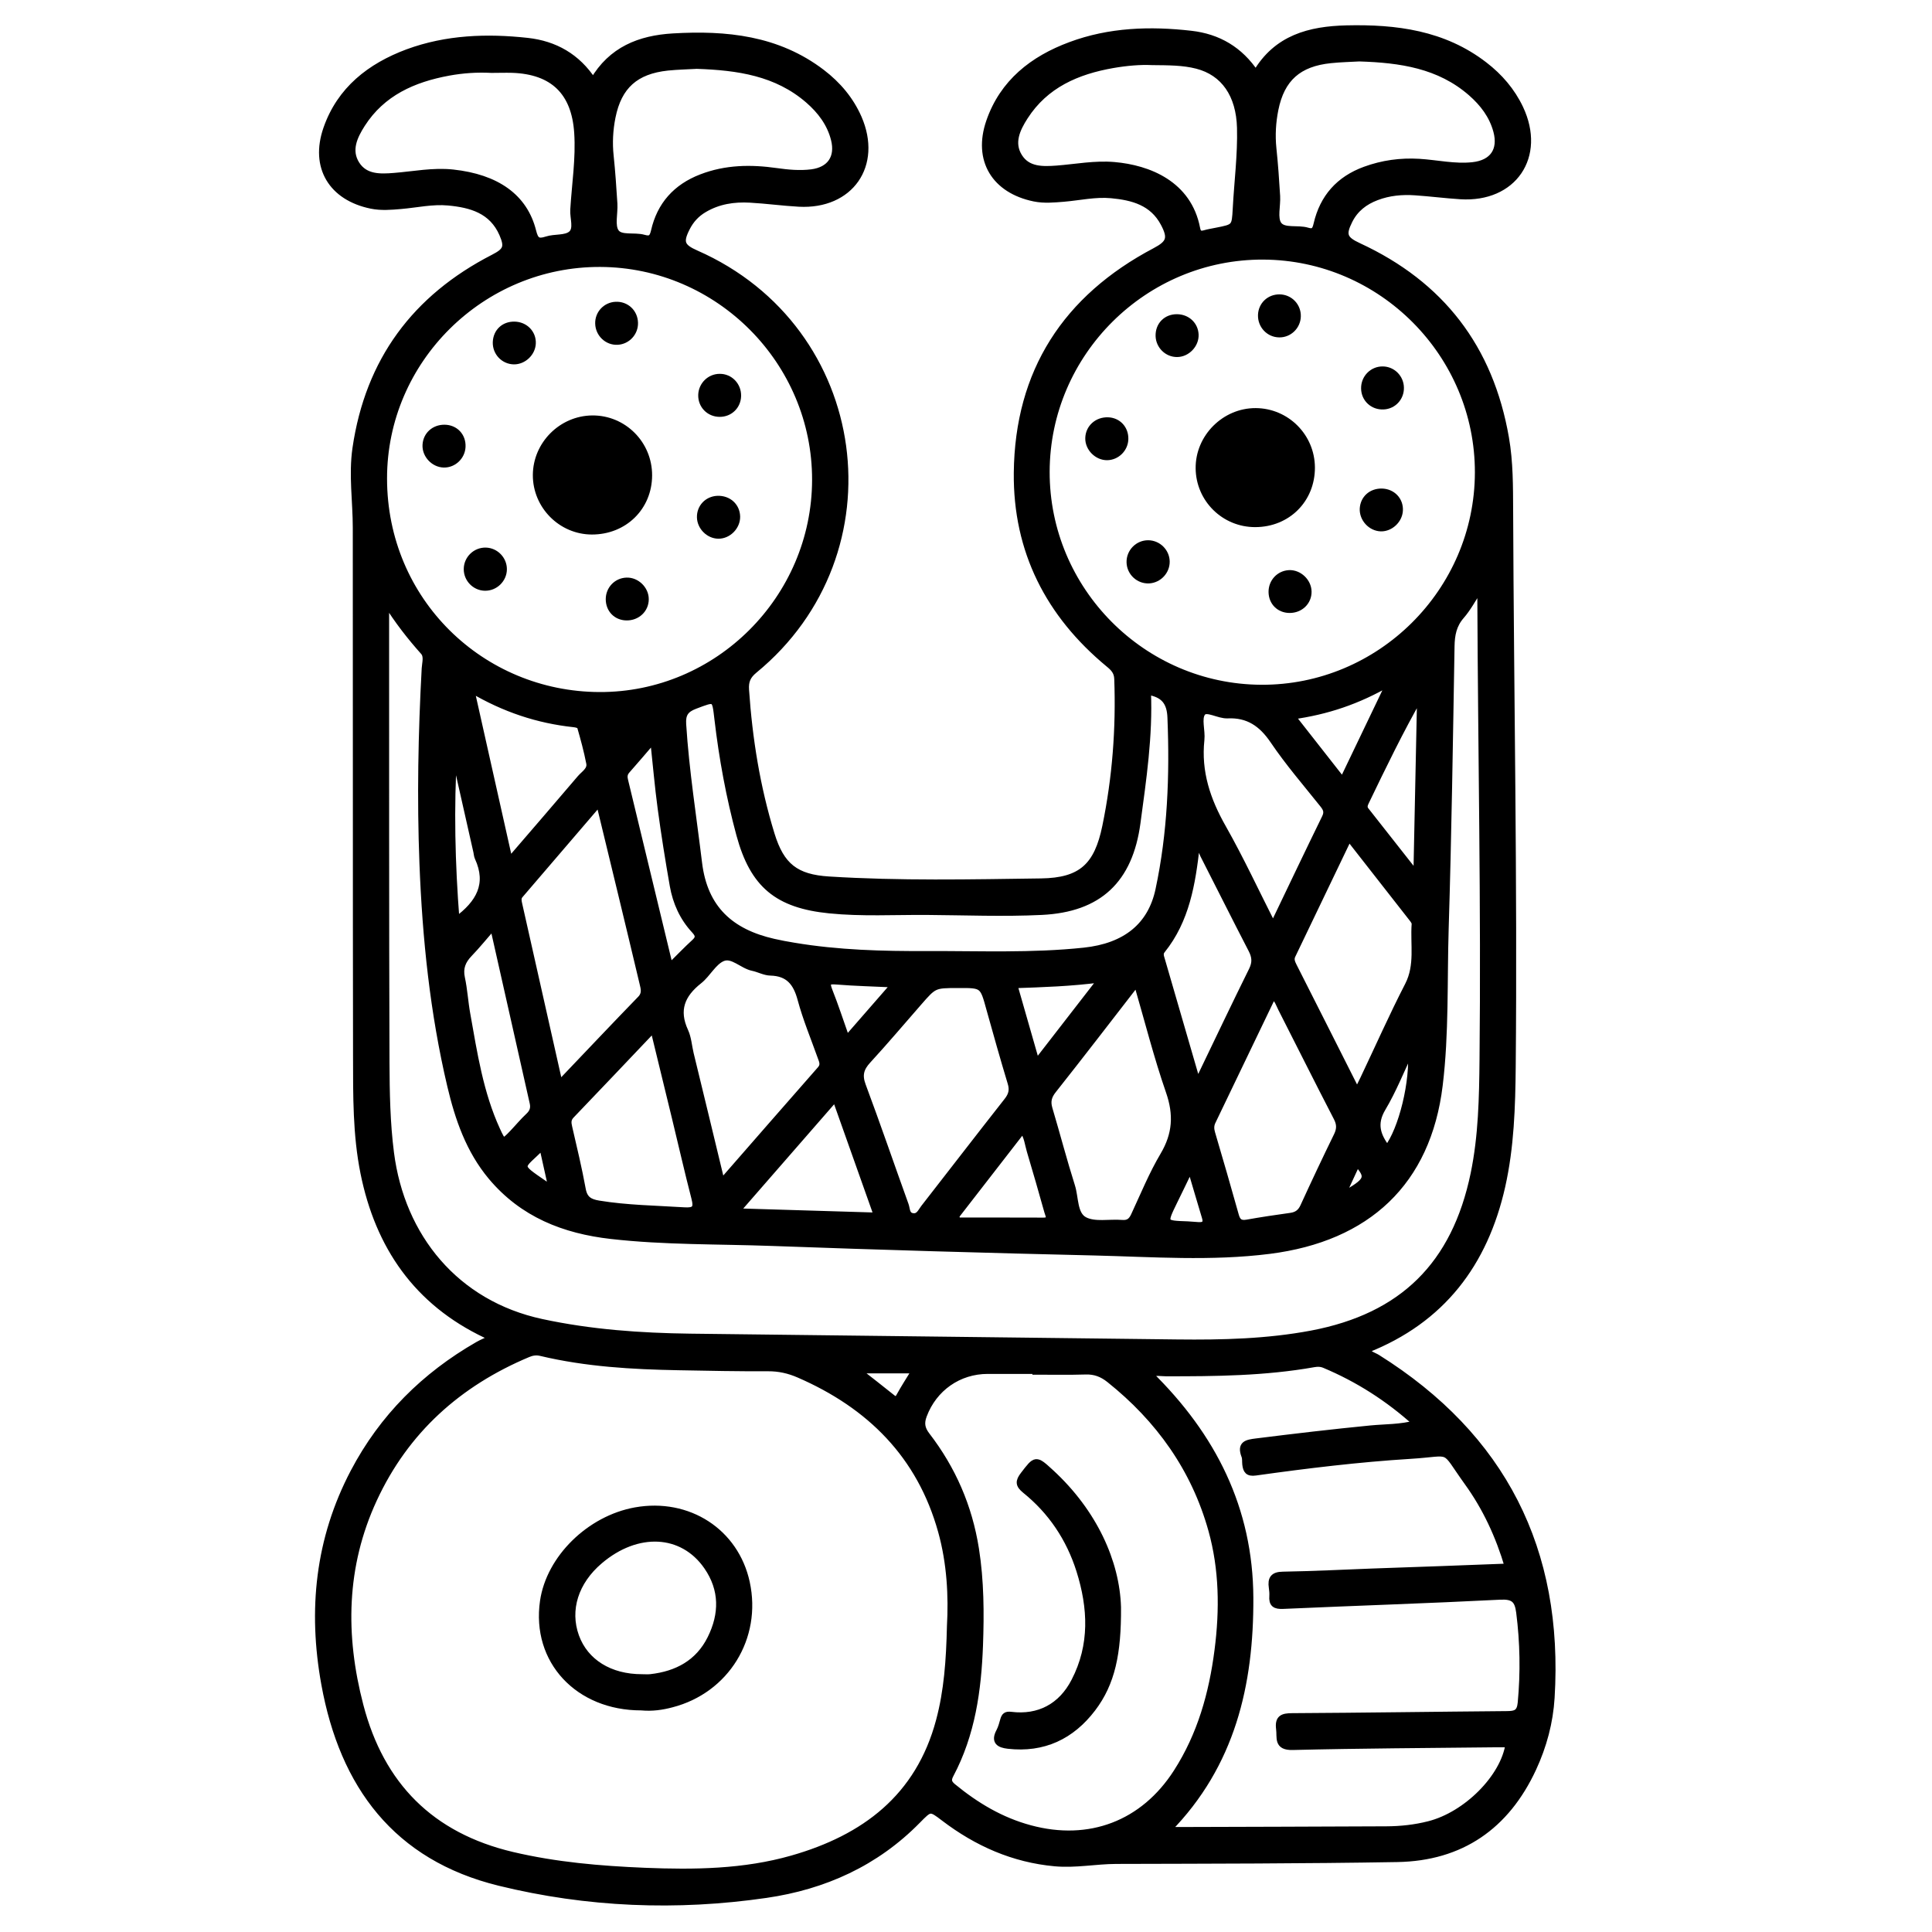 <?xml version="1.0" encoding="utf-8"?>
<!-- Generator: Adobe Illustrator 23.0.0, SVG Export Plug-In . SVG Version: 6.00 Build 0)  -->
<svg version="1.0" xmlns="http://www.w3.org/2000/svg" xmlns:xlink="http://www.w3.org/1999/xlink" x="0px" y="0px"
	 viewBox="0 0 3000 3000" style="enable-background:new 0 0 3000 3000;" xml:space="preserve">
<style type="text/css">
	.st0{stroke:#000000;stroke-width:10;stroke-miterlimit:10;}
</style>
<g id="Layer_1">
</g>
<g id="Layer_2">
	<g>
		<path class="st0" d="M921,125.8C949.4,77,993.5,60,1044.8,56.9c82.7-4.9,162.6,3.1,231.5,55.7c24.6,18.8,44.3,42,56.8,70.5
			c31.9,73.3-12.6,137.2-92.5,132.9c-25.3-1.4-50.5-4.9-75.9-6.3c-25.1-1.4-49.3,2.2-71.5,15.4c-11.9,7-20.7,16.7-26.8,28.8
			c-11.3,22.2-8.3,29.7,14.5,39.7c266.2,117.1,311.6,465.5,90.5,647c-10.6,8.7-14.2,17-13.3,30.5c5.2,76.3,17.2,151.3,39.7,224.4
			c15.2,49.5,37.9,67.3,89.3,70.5c109.7,6.9,219.7,4.5,329.5,3c62.7-0.9,87.4-24.3,100-85.7c15.6-75.6,21.4-152,18.6-229.1
			c-0.4-11.2-6-16.9-13.6-23.1c-93.1-77-143.6-175.8-142.4-296.9c1.6-157,76-271.4,214.4-344.4c22.4-11.8,25.7-20,13.5-43
			c-17.3-32.7-48.2-40.9-81.5-44c-24.9-2.3-49.3,3.4-74,5.5c-15.2,1.2-30.2,2.7-45.5-0.4c-61.5-12.6-90.3-59.5-69.8-119
			c21-60.9,67.6-97.2,125.9-118.8c60.6-22.6,123.9-24.6,187.5-17.3c41.8,4.8,75.6,24.3,100.3,61.5c32.2-55.6,84.1-68.5,140.7-69.9
			c76.8-1.8,151,7.6,214.5,56.7c23.5,18.1,42.5,40.2,55.2,67c35.3,74.8-10.2,141.6-92.7,136.3c-23.4-1.5-46.7-4.5-70.2-6.1
			c-20.4-1.4-40.6,0.4-60,7.8c-18.5,7-33.2,18.3-42.2,36.3c-11.2,22.2-8.1,29.4,14.4,39.8c128.1,59.3,204.1,157.9,228.4,297.7
			c6.6,37.9,6.3,75.5,6.5,113.2c1.1,287.7,6.7,575.5,4,863.2c-0.6,62.3-2.5,124.5-16.2,185.6c-27,120.1-93.4,207.8-210.2,253.9
			c3.1,7.6,10.8,8.9,16.4,12.4c195.1,122.3,284.4,298.8,270.4,527.9c-2.3,38.1-12.2,75.1-28.4,110
			c-41.7,89.8-111.9,138.6-210.9,140.3c-145.4,2.5-290.9,2.5-436.4,2.9c-31.8,0.1-63.1,6.6-95.1,3.7c-64.6-5.9-121.2-31-172.3-69.9
			c-21.7-16.5-21.4-16.3-41.2,3.8c-64.8,66-144.9,102.1-235.1,115.2c-139,20.2-277.8,14.6-414.1-18.8
			C615.2,2884,532.5,2772.5,503.9,2615c-20.8-114.7-9.5-225,45.3-329.3c44.7-85,110.1-149.9,193-197.5c5.8-3.3,12.2-5.9,17.8-8.6
			c0.6-5.4-3.4-5.9-5.8-7c-106.9-50.8-166.5-137.4-189.5-251.3c-12-59.5-11.4-120-11.5-180.3c-0.5-273.8-0.1-547.6-0.4-821.4
			c0-41.2-6.5-82.2-0.5-123.5c19.9-136,92.4-233.6,213.8-296c20-10.3,23-16.3,14-37c-16-36.5-48.5-45.7-84-49
			c-24.9-2.3-49.3,3.4-74,5.5c-15.2,1.3-30.1,2.6-45.5-0.5c-61.4-12.6-90.2-59.6-69.6-119.1c21.1-60.8,67.8-97,126-118.7
			C693.3,59.1,756,56.9,819,63.8C861.4,68.5,896.1,87.8,921,125.8z M1475.4,2524.9c2.6-46,0.1-97.5-13.8-147.3
			c-32.8-117.8-110.8-195.3-221.1-243.2c-15.4-6.7-30.8-10.2-47.8-10.1c-46.4,0.2-92.7-0.7-139.1-1.6
			c-71.8-1.3-143.4-5.4-213.6-22.1c-7.5-1.8-13.8-0.7-20.2,2c-107.9,45.3-189.9,118.6-239.4,225.6c-48,103.8-49.5,211.3-21.1,320.1
			c32.3,124.1,110,202.5,236.1,232.3c67.8,16,136.5,21.8,205.7,24.7c76.9,3.1,154,2.2,228.7-19.1c112.4-32,196.9-95.3,228.6-214.2
			C1470.8,2625.7,1474.2,2578.3,1475.4,2524.9z M2299.1,917.4c-1.2-0.1-2.4-0.2-3.6-0.3c-8.7,13.2-16.2,27.5-26.5,39.3
			c-12.2,14-15.1,29.3-15.4,47.2c-2.5,146-4.6,292.1-9.1,438.1c-2.5,81.2,0.6,162.5-9.3,243.6c-18.4,150.8-112.1,237.4-263.8,256.7
			c-90.7,11.5-181.4,4.7-272.1,2.5c-167-3.9-334-8.7-500.9-14.8c-83.1-3-166.4-1.4-249.3-10.8c-73.3-8.3-137.6-33.6-186.3-91.7
			c-34.4-41.2-51.3-90.3-63.3-141.1c-26.8-113.5-38.7-228.9-43.2-345.3c-3.9-101-2-201.9,3.5-302.8c0.5-8.6,4-19-2.1-25.9
			c-20.4-22.9-39.4-46.9-58.5-77.4c0,9.8,0,13.6,0,17.4c0.1,232.5-0.2,465,0.6,697.5c0.2,46.9,1,94,7,140.7
			c16.7,130.4,100.9,234.1,234.3,262.8c76.2,16.4,153.2,21.8,230.7,22.8c252.1,3.1,504.3,6.1,756.4,9c69.9,0.8,139.7-0.9,208.6-13.9
			c141.2-26.8,222.4-107.1,251.7-248.1c12.2-58.8,13.3-118.6,13.9-178.2c2.5-238.2-2.4-476.4-3.4-714.7
			C2299.1,925.9,2299.1,921.6,2299.1,917.4z M1624.9,732.5c-0.4,183.9,149.5,334.8,333.4,335.8c184.5,1,336.4-149.8,336.9-334.4
			c0.4-183.8-149.6-334.9-333.5-335.8C1777.1,397.2,1625.3,547.9,1624.9,732.5z M1266,745.3c0.4-183.9-150-335.1-334-335.8
			c-184-0.7-336.1,149.4-336,333.5c0.1,190.4,151.8,335.9,334.7,336.6C1114.5,1080.4,1265.6,929.3,1266,745.3z M2341.6,2432.9
			c-14.3-48.3-34.6-91.9-62.9-131.1c-40.6-56.4-20.4-45.7-88.6-41.5c-80.5,5-160.5,14.7-240.4,25.9c-12,1.7-14.5-3.1-15.7-12.3
			c-0.5-4.4,0.2-9.2-1.4-13.2c-7-18.4,3.4-20.3,18-22.1c59.2-7.4,118.5-14.4,177.9-20.2c22.8-2.2,46.1-1.4,70.6-8.1
			c-43.6-39.4-90.5-69.1-142.3-90.9c-5.6-2.4-11-2.4-16.7-1.4c-76,13.5-152.9,14.2-229.7,14.1c-7.8,0-15.8-2.1-25.1,1.6
			c98.3,96.3,155.3,209.4,155.9,347.4c0.6,134.6-28.1,259-127.3,360.1c5.6,0.4,9.3,0.8,13,0.8c108.6-0.3,217.3-0.6,325.9-1.1
			c22.3-0.1,44.4-2.5,66-8c58.3-14.7,116.4-73.1,123.9-124.7c-7.1,0-14-0.1-21,0c-104.8,1.2-209.6,1.6-314.4,4.2
			c-24.8,0.6-19-14.1-20.8-27.7c-2.1-16.5,4.7-19.5,20-19.5c111.2-0.6,222.3-2.3,333.5-3.2c13.4-0.1,20.2-2.1,21.7-17.9
			c4.4-47,3.6-93.7-2.4-140.6c-2.5-19.4-9-25.5-29.8-24.5c-112.3,5.7-224.6,9.3-336.9,14.3c-12.6,0.6-17.6-2.5-16.6-15
			c0.3-4.4-0.2-8.9-0.8-13.3c-1.9-13.1,1.8-19.3,16.8-19.5c46.3-0.8,92.7-3.1,139-4.9C2200.6,2438.3,2270.3,2435.6,2341.6,2432.9z
			 M1608.1,2129.6c0-0.4,0-0.8,0-1.2c-24.8,0-49.5,0-74.3,0c-45.3,0-83.7,27.2-99.5,69.3c-4.5,11.9-3.3,20.7,4.8,31.2
			c40.2,52.2,65.6,110.6,76,176.1c7.9,49.9,8.1,100,6.3,150c-2.6,69.5-12.1,137.8-45.4,200.5c-4.5,8.4-3.4,13,3.9,19
			c35.7,29.3,74.5,52.5,119.5,64.6c92.2,25,176.2-6.9,227.7-87.2c37.1-57.7,55.2-122.1,63.8-189.4c8.1-62.8,7.4-125.9-9.6-186.7
			c-26.5-95-81.6-172.3-158.8-233.8c-11.1-8.8-22.4-13.1-36.5-12.7C1660.1,2130.1,1634.1,2129.6,1608.1,2129.6z M1782.2,1073.9
			c2.9,68.8-7.2,136.4-16.3,204c-12,88.6-59.4,133.5-148.4,137.8c-59.7,2.9-119.3,0.4-179,0c-50.1-0.3-100.4,2.6-150.4-2.4
			c-80.8-8.1-118.5-39.2-139.7-117.2c-15.9-58.7-26.9-118.6-34-179.1c-4-34.1-3-33.3-35.3-21.1c-14.8,5.6-19.6,13-18.6,28.8
			c4.6,72.3,16,143.7,24.7,215.5c8.7,71.4,50.1,107.5,116,122.5c10.5,2.4,21.1,4.4,31.7,6.1c68.5,11.5,137.7,13.3,206.8,13
			c81.2-0.3,162.6,3.3,243.6-5.3c64.2-6.8,103.9-38.5,115.9-94.9c18.8-88,22.2-177.2,18.6-267
			C1817,1090.2,1807.2,1077.8,1782.2,1073.9z M2110.7,90.4c-14,0.8-29.3,1.1-44.5,2.7c-49.8,5.1-76.4,28.7-86.1,76.8
			c-4,19.9-5.2,40.2-3.1,60.6c2.6,24.6,4.3,49.3,5.8,74c0.9,15.1-4.7,34.4,2.6,44.4c8.3,11.2,29.7,4.9,44.7,9.5
			c9.9,3,12.4-0.9,14.6-10.5c9.6-41.3,34.6-69.5,74.8-84.2c27.3-10,55.2-13.8,84.1-12.1c27.8,1.7,55.3,8.3,83.4,5.2
			c30.9-3.4,44.8-23.4,36.8-53.3c-6.5-24.2-21.1-43.2-39.5-59.3C2234.8,101,2174.4,92.4,2110.7,90.4z M1082,101.9
			c-13.6,0.8-29.5,1.1-45.3,2.7c-49.8,5.3-76.2,28.9-85.9,77.1c-4,20-5.1,40.2-2.9,60.6c2.6,24.6,4.2,49.3,5.8,74
			c0.9,15.1-4.5,34.2,2.8,44.3c7.6,10.5,28.5,4.7,43,8.8c10.1,2.9,13.7,0.7,16.3-10.5c9.2-40.6,34-68.3,73.2-83.4
			c38-14.7,76.8-15.2,116.3-9.6c18.3,2.6,36.7,4.3,55,2c28.8-3.7,42.1-23.4,35-51.5c-6.3-24.9-21.2-44.5-40.2-61
			C1205.9,112.8,1146.1,104.1,1082,101.9z M1788.7,96.1c-17.9-0.9-39.3,0.9-60.6,4.6c-55.6,9.7-104.8,30.9-136.7,80.5
			c-12.2,19-22.5,40.6-8.8,62.3c13.2,20.9,36.4,20.2,58.4,18.6c29.7-2.3,59.1-8.1,89.1-5.5c53.3,4.6,115.3,29,128.5,98.2
			c1.3,7,4.4,9.8,11.7,7.7c6.1-1.8,12.4-2.7,18.6-4c28.7-5.6,28.7-5.6,30.3-34.6c2.2-41.8,7.7-83.4,6.6-125.4
			c-1.3-51.3-25.1-85.9-67.1-96.7C1836.9,96.2,1814.7,96.4,1788.7,96.1z M763.1,108.2c-22.3-1.2-44.4,0.3-66.3,4.3
			c-54.9,10.1-103.3,31.4-134.7,80.4c-12.2,19.1-22.3,40.7-8.5,62.3c13.4,20.8,36.5,20.1,58.5,18.3c30.3-2.4,60.5-8.6,91-5.3
			c68,7.3,111.2,37.7,124.5,90.9c3.5,14,7.4,17.6,21.3,13c12.5-4.1,29.2-1.2,38.1-8.6c9.6-7.9,2.7-25,3.5-37.9
			c2.4-39.9,8.8-79.6,6.1-119.7c-4.2-63.1-37.9-95.6-101.1-97.8C784.6,107.8,773.9,108.2,763.1,108.2z M1487.1,1529.2
			c-36.5,0.1-36.6,0.1-60.5,27.5c-26.3,30.1-52.1,60.6-79.1,90c-11,12-14.1,22.6-8.1,38.7c23,61.6,44.3,123.9,66.6,185.7
			c2.4,6.5,1.2,16.3,11.4,17.7c9.6,1.3,12.6-7.3,17-13c43.3-55.5,86.1-111.2,129.6-166.5c7-8.9,9-16.8,5.6-27.8
			c-11.5-38.1-22.3-76.4-33-114.8C1526.3,1529.1,1526.5,1529,1487.1,1529.2z M868.2,1680.7c3.7-2.3,5.5-3,6.7-4.3
			c39.9-41.8,79.5-83.8,119.7-125.2c7.9-8.1,5.4-16.2,3.4-24.6c-10.9-46.2-22.1-92.3-33.2-138.5c-11.1-46.1-22.3-92.1-34.3-141.7
			c-42.5,49.6-82.9,96.6-123.2,143.7c-3.7,4.4-2.3,9.7-1.2,14.6C826.6,1496,847.2,1587.3,868.2,1680.7z M1120.5,1835.9
			c53.2-60.9,103.2-118.3,153.4-175.4c6-6.8,3-12.7,0.6-19.3c-10.6-29.8-22.9-59.2-31.1-89.7c-6.9-25.7-19-40.9-47-41.6
			c-9.2-0.2-18.2-5.4-27.5-7.3c-16.5-3.4-31.5-21.3-46.8-14.9c-14.5,6.1-23.3,24.8-36.6,35.3c-27,21.3-36.9,45.4-21.7,78.3
			c4.9,10.7,5.6,23.3,8.4,35C1088,1701.1,1103.7,1766.2,1120.5,1835.9z M1765.3,1525.9c-44.9,57.9-86.8,112.6-129.7,166.7
			c-7.6,9.5-9.7,17.7-6.3,29.1c11.9,40,22.4,80.4,35,120.2c5.8,18.2,3.2,44,19.8,52.7c15.8,8.3,38.5,3.1,58.1,4.7
			c9.9,0.8,14.8-3.1,18.8-11.7c14.7-31.6,27.9-64.1,45.6-93.9c19.2-32.5,21.1-63,8.8-98.6C1796.6,1640.9,1782.5,1585,1765.3,1525.9z
			 M1976.5,1546.4c-31.3,65.2-62.5,130.2-93.8,195.2c-3,6.3-2.6,11.9-0.7,18.3c12.5,42.5,24.9,85,36.8,127.7
			c2.8,10,7.6,12.9,17.6,11.2c22.5-4,45.1-7.4,67.7-10.5c9.7-1.3,15.8-5.8,19.9-14.9c16.9-36.9,34.2-73.6,52-110
			c4.8-9.9,5-17.7-0.3-27.9c-29.2-56.3-57.4-113-86.2-169.5C1986,1559.2,1984.1,1551.4,1976.5,1546.4z M2107.2,1695
			c4.3-8.5,7.2-14,9.8-19.6c23.1-48.6,44.9-97.8,69.5-145.6c15.9-31,8.2-63.2,10.5-95c0.2-2.7-2.1-5.9-4-8.3
			c-32.3-41.4-64.7-82.7-98.5-125.9c-29.9,62.4-58.9,122.8-87.9,183.2c-2.7,5.7-0.6,10.9,2.1,16.2
			C2041.1,1563.8,2073.2,1627.7,2107.2,1695z M1976.8,1437.4c28.1-58.6,54.2-113.5,80.9-168.1c4.1-8.5,1.7-13.7-3.5-20.2
			c-26.1-32.7-53.6-64.5-77-99.1c-17.9-26.4-39-41-71.1-39.5c-13.7,0.7-32.5-12-38.9-3.9c-7.1,8.9-0.4,27.9-2,42.2
			c-5.3,49.9,9.4,93.7,33.9,136.7C1926.5,1333.9,1950,1384.6,1976.8,1437.4z M1015.4,1600.4c-3.2,1.6-5.1,2.1-6.3,3.3
			c-40.6,42.7-81.1,85.5-121.9,128c-5.9,6.1-5.3,11.6-3.6,18.9c7.4,32,15.1,64,21,96.3c2.8,15.3,11,20,25,22.3
			c43.9,7.2,88.3,7.7,132.5,10.5c16.9,1.1,20.7-3.1,16.5-19.3c-10.8-41.6-20.2-83.5-30.4-125.2
			C1037.4,1690.4,1026.5,1645.8,1015.4,1600.4z M1859,1680c3.5-5.8,5.2-8.3,6.5-11c26.1-54.2,51.9-108.6,78.6-162.5
			c5.7-11.6,5.1-20.7-0.7-31.9c-25.4-49-50-98.4-75.1-147.5c-2.4-4.7-3-11.3-10.4-13.2c-6.6,57.9-15.6,114.8-53.6,161.9
			c-3.8,4.8-1.8,9.7-0.4,14.5C1821.8,1552.3,1839.9,1614.3,1859,1680z M731.5,1070.5c20.3,90.5,39.6,176.6,59.6,266
			c38.2-44.4,74.3-86.1,110-128.1c5.9-6.9,16.3-12.6,14.2-23.4c-3.7-19.2-8.9-38.1-14.3-56.9c-0.6-2.1-6.4-3.6-10-3.9
			C835.4,1118.2,783.4,1101.2,731.5,1070.5z M1297.1,1705c-51.9,59.5-101.4,116.2-153.7,176.3c75.8,2.3,146.1,4.4,218.6,6.6
			C1340.3,1826.8,1319.3,1767.6,1297.1,1705z M765.8,1438.7c-13.8,15.9-24.9,29.6-37.1,42.3c-10.4,10.8-15.1,22-11.8,37.4
			c4,18.5,5,37.7,8.4,56.4c10.9,61.1,20.2,122.7,46.4,179.8c9.3,20.2,9.5,20.2,24.4,4.7c8.3-8.7,16-18.1,24.8-26.3
			c6.3-5.9,8.4-12.1,6.6-20.3C807.2,1622.7,786.9,1532.6,765.8,1438.7z M1040.1,1500.9c14.2-14,25.9-26.3,38.4-37.7
			c7.6-6.9,6.3-11.8-0.1-18.7c-18.2-19.6-28.8-43.3-33.4-69.3c-7-39.9-13.4-79.9-18.8-120c-4.6-34.1-7.5-68.4-11.6-106.5
			c-15.7,18.2-28.2,33.1-41.2,47.7c-4.4,5-4.5,9.9-3,15.8C993.4,1307.4,1016.3,1402.6,1040.1,1500.9z M2199.7,1358.5
			c2-96.4,3.9-187.5,5.8-278.6c-31.3,54.7-58.1,110.2-84.9,165.8c-2,4.1-3.1,8.3,0.1,12.4
			C2146.1,1290.3,2171.3,1322.4,2199.7,1358.5z M1484.7,1887.8c0.5,2.6,0.9,5.2,1.4,7.8c44.7,0,89.4-0.1,134.1,0.1
			c13.2,0,8-8.4,6.4-14.2c-8.8-31.6-17.9-63.1-27.3-94.6c-3.1-10.3-3.8-21.6-11.3-32.3C1552.8,1799.9,1518.7,1843.9,1484.7,1887.8z
			 M2084.8,1212.3c24.4-50.9,47.4-99,73-152.3c-49.6,28.8-97.6,44.7-151.5,52.2C2032.9,1146.2,2057.8,1177.9,2084.8,1212.3z
			 M1609.4,1650.2c34.1-44,66-85.1,100.6-129.8c-47.1,6.2-90.3,7.5-135.2,9.1C1586.4,1569.7,1597.4,1608.2,1609.4,1650.2z
			 M708.5,1428.8c35.8-26.1,52.5-55.9,33.6-97.1c-1.3-2.8-1.4-6.1-2.1-9.2c-11.7-51.9-23.4-103.7-35.1-155.6
			C699.5,1254,701.6,1340.6,708.5,1428.8z M1314.6,1613.6c25.3-29,48.5-55.6,74.4-85.3c-33-1.6-61.3-2.2-89.5-4.5
			c-13.2-1.1-17.4,0.5-11.8,14.6C1297,1561.8,1304.8,1585.9,1314.6,1613.6z M2190.9,1629.9c-15.5,32.5-27.5,63.1-44.1,90.9
			c-14.7,24.6-7.8,43.1,7.2,62.8C2176.7,1754.7,2195.5,1678.5,2190.9,1629.9z M1849.2,1815.7c-2.7,3.4-3.8,4.2-4.3,5.3
			c-7.2,14.8-14.2,29.6-21.5,44.3c-17.1,35-17.1,34.9,20.8,36.2c5.7,0.2,11.3,1,17,1.2c8.8,0.4,13.1-2.8,10.1-12.5
			C1864,1866.1,1857,1842,1849.2,1815.7z M1331,2127.5c19.3,15.1,36.7,28.6,54,42.5c5,4,7.9,4.8,11.5-1.8
			c7.2-13.1,15.4-25.7,24.5-40.6C1390.6,2127.5,1361.9,2127.5,1331,2127.5z M842.2,1780.2c-34.2,34.1-41.2,27.6,3.1,58.1
			c2.4,1.6,5.3,2.5,10.9,4.9C851.3,1821.3,847,1801.9,842.2,1780.2z M2083.9,1856.5c40.9-22.7,43.2-28.1,23.3-50.3
			C2099.9,1821.8,2092.9,1837,2083.9,1856.5z"/>
		<path class="st0" d="M995.7,2650.9c-97.9,0.1-165.6-72.1-152.2-164.5c9.7-66.8,72-128,143.2-140.8
			c82.1-14.7,155.5,32.9,172.6,111.9c18.5,85.3-31.8,167-116.4,188.8C1028.1,2650.2,1013.1,2652.5,995.7,2650.9z M997,2604.7
			c4.4,0,8.9,0.4,13.3-0.1c41.1-4.6,74.3-22.5,93.1-60.3c18.8-37.8,19.2-76.1-5.6-111.9c-38-54.8-108.4-58.2-166.6-8.7
			c-38,32.3-51.8,76.1-37,117.3C908.7,2581,947,2604.8,997,2604.7z"/>
		<path class="st0" d="M1949.2,813.5c-48.1,0.2-87.2-38.4-87.6-86.3c-0.5-48.1,40-88.7,88.2-88.5c47.9,0.2,86.8,39.2,87,87.2
			C2037,775.6,1999.3,813.4,1949.2,813.5z"/>
		<path class="st0" d="M2031.6,918.5c0.3,16-12.6,28.4-29.2,28.3c-15.8-0.1-27.4-11.6-27.6-27.5c-0.2-15.5,11.5-28.2,26.8-29
			C2017,889.5,2031.3,903,2031.6,918.5z"/>
		<path class="st0" d="M1827.7,549.4c-15.1,0.1-27.8-12.3-28.3-27.6c-0.5-16.7,11.4-29,28.1-28.9c15.9,0.1,28.1,11.5,28.7,26.8
			C1856.8,535.2,1843.2,549.4,1827.7,549.4z"/>
		<path class="st0" d="M1747.1,681.6c-0.3,15.3-12.9,27.8-28,28c-15.5,0.1-29.3-13.9-28.9-29.3c0.4-16,13.6-27.9,30.3-27.3
			C1736.1,653.5,1747.4,665.7,1747.1,681.6z"/>
		<path class="st0" d="M2144.3,820.1c-15.6-0.4-28.7-14.7-27.9-30.3c0.9-15.5,13-26.4,29.1-26.2c16.7,0.3,28.9,13.1,27.9,29.3
			C2172.5,807.8,2158.9,820.4,2144.3,820.1z"/>
		<path class="st0" d="M1811.3,871.8c0.3,15.1-11.8,28.2-27,29.1c-16,0.9-29.7-11.9-30-27.9c-0.3-16,12.8-29.3,28.8-29.1
			C1798.3,844.1,1811,856.6,1811.3,871.8z"/>
		<path class="st0" d="M2175,601.9c0.4,15.5-11.3,28.2-26.7,28.9c-16.4,0.8-29.6-11.4-29.8-27.6c-0.3-16.2,12.6-29.4,28.6-29.2
			C2162.3,574.1,2174.7,586.5,2175,601.9z"/>
		<path class="st0" d="M1986.5,518.9c-16-0.1-28.6-13.5-28.1-29.7c0.5-15.5,12.7-27.2,28.4-27.1c16,0.1,28.7,13.3,28.1,29.4
			C2014.4,506.8,2001.7,519.1,1986.5,518.9z"/>
		<path class="st0" d="M1007.6,738.3c-0.2,49.4-38.3,86.8-88.6,86.7c-47.6-0.1-86.8-39.6-86.6-87.4c0.2-47.6,39.7-87.1,87.3-87.5
			C968.3,649.7,1007.8,689.3,1007.6,738.3z"/>
		<path class="st0" d="M689.2,721c-15.6-0.3-29-14.7-28.1-30.1c0.8-15.4,13.1-26.5,29.1-26.4c16.6,0.1,28.5,12.7,27.7,29.3
			C717.2,709,704.3,721.3,689.2,721z"/>
		<path class="st0" d="M798.7,504.4c16.6,0.2,29.1,13.1,28.3,29c-0.7,14.8-14.1,27.5-28.9,27.4c-16-0.2-28.6-13.6-27.9-29.8
			C771,515.1,782.6,504.2,798.7,504.4z"/>
		<path class="st0" d="M1002.4,930.5c0,15.9-13.1,28.2-29.7,27.9c-15.8-0.3-27.1-12.1-27.1-28c0-15.5,12-28,27.3-28.5
			C988.4,901.3,1002.5,915,1002.4,930.5z"/>
		<path class="st0" d="M725.1,883.8c0-16,13.4-29,29.4-28.5c15.2,0.5,27.6,13.3,27.6,28.5c0,15.9-13.6,29-29.5,28.5
			C737.4,911.8,725.1,899.1,725.1,883.8z"/>
		<path class="st0" d="M1144.3,802.1c0.3,15.6-13.4,29.6-28.9,29.4c-14.8-0.2-27.8-13.2-28.2-28.1c-0.4-15.6,11.2-27.8,26.9-28.5
			C1131,774.3,1143.9,785.9,1144.3,802.1z"/>
		<path class="st0" d="M1145.8,614.9c-0.4,15.6-12.5,27.4-28.2,27.4c-16.4,0-28.9-12.9-28.4-29.1c0.5-15.4,13.1-27.7,28.3-27.7
			C1133.5,585.3,1146.2,598.6,1145.8,614.9z"/>
		<path class="st0" d="M985.7,501.3c0.4,15.3-11.5,28.2-26.7,29.1c-15.8,0.9-29.4-11.9-29.8-28c-0.4-15.4,11.4-28,26.8-28.8
			C972.2,472.8,985.3,484.9,985.7,501.3z"/>
		<path class="st0" d="M1735.7,2495.8c0.5,71.4-9.1,117.6-39.2,157.2c-32.8,43.1-76.3,63.7-131.1,57.5c-13.7-1.6-21.9-6.2-13.6-21.8
			c2.9-5.5,4.6-11.8,6.3-17.9c1.8-6.3,4.1-8.7,11.9-7.7c43,5.3,78-12.9,98.4-52.5c29-55.9,26.2-114,7.9-172.1
			c-15.7-49.6-43.7-91.6-84.2-124.3c-10.5-8.5-10.7-13.8-2.8-24.1c18.9-24.6,18.7-25.4,41.8-4.2
			C1699.2,2348.3,1733.7,2426.1,1735.7,2495.8z"/>
	</g>
</g>
</svg>
